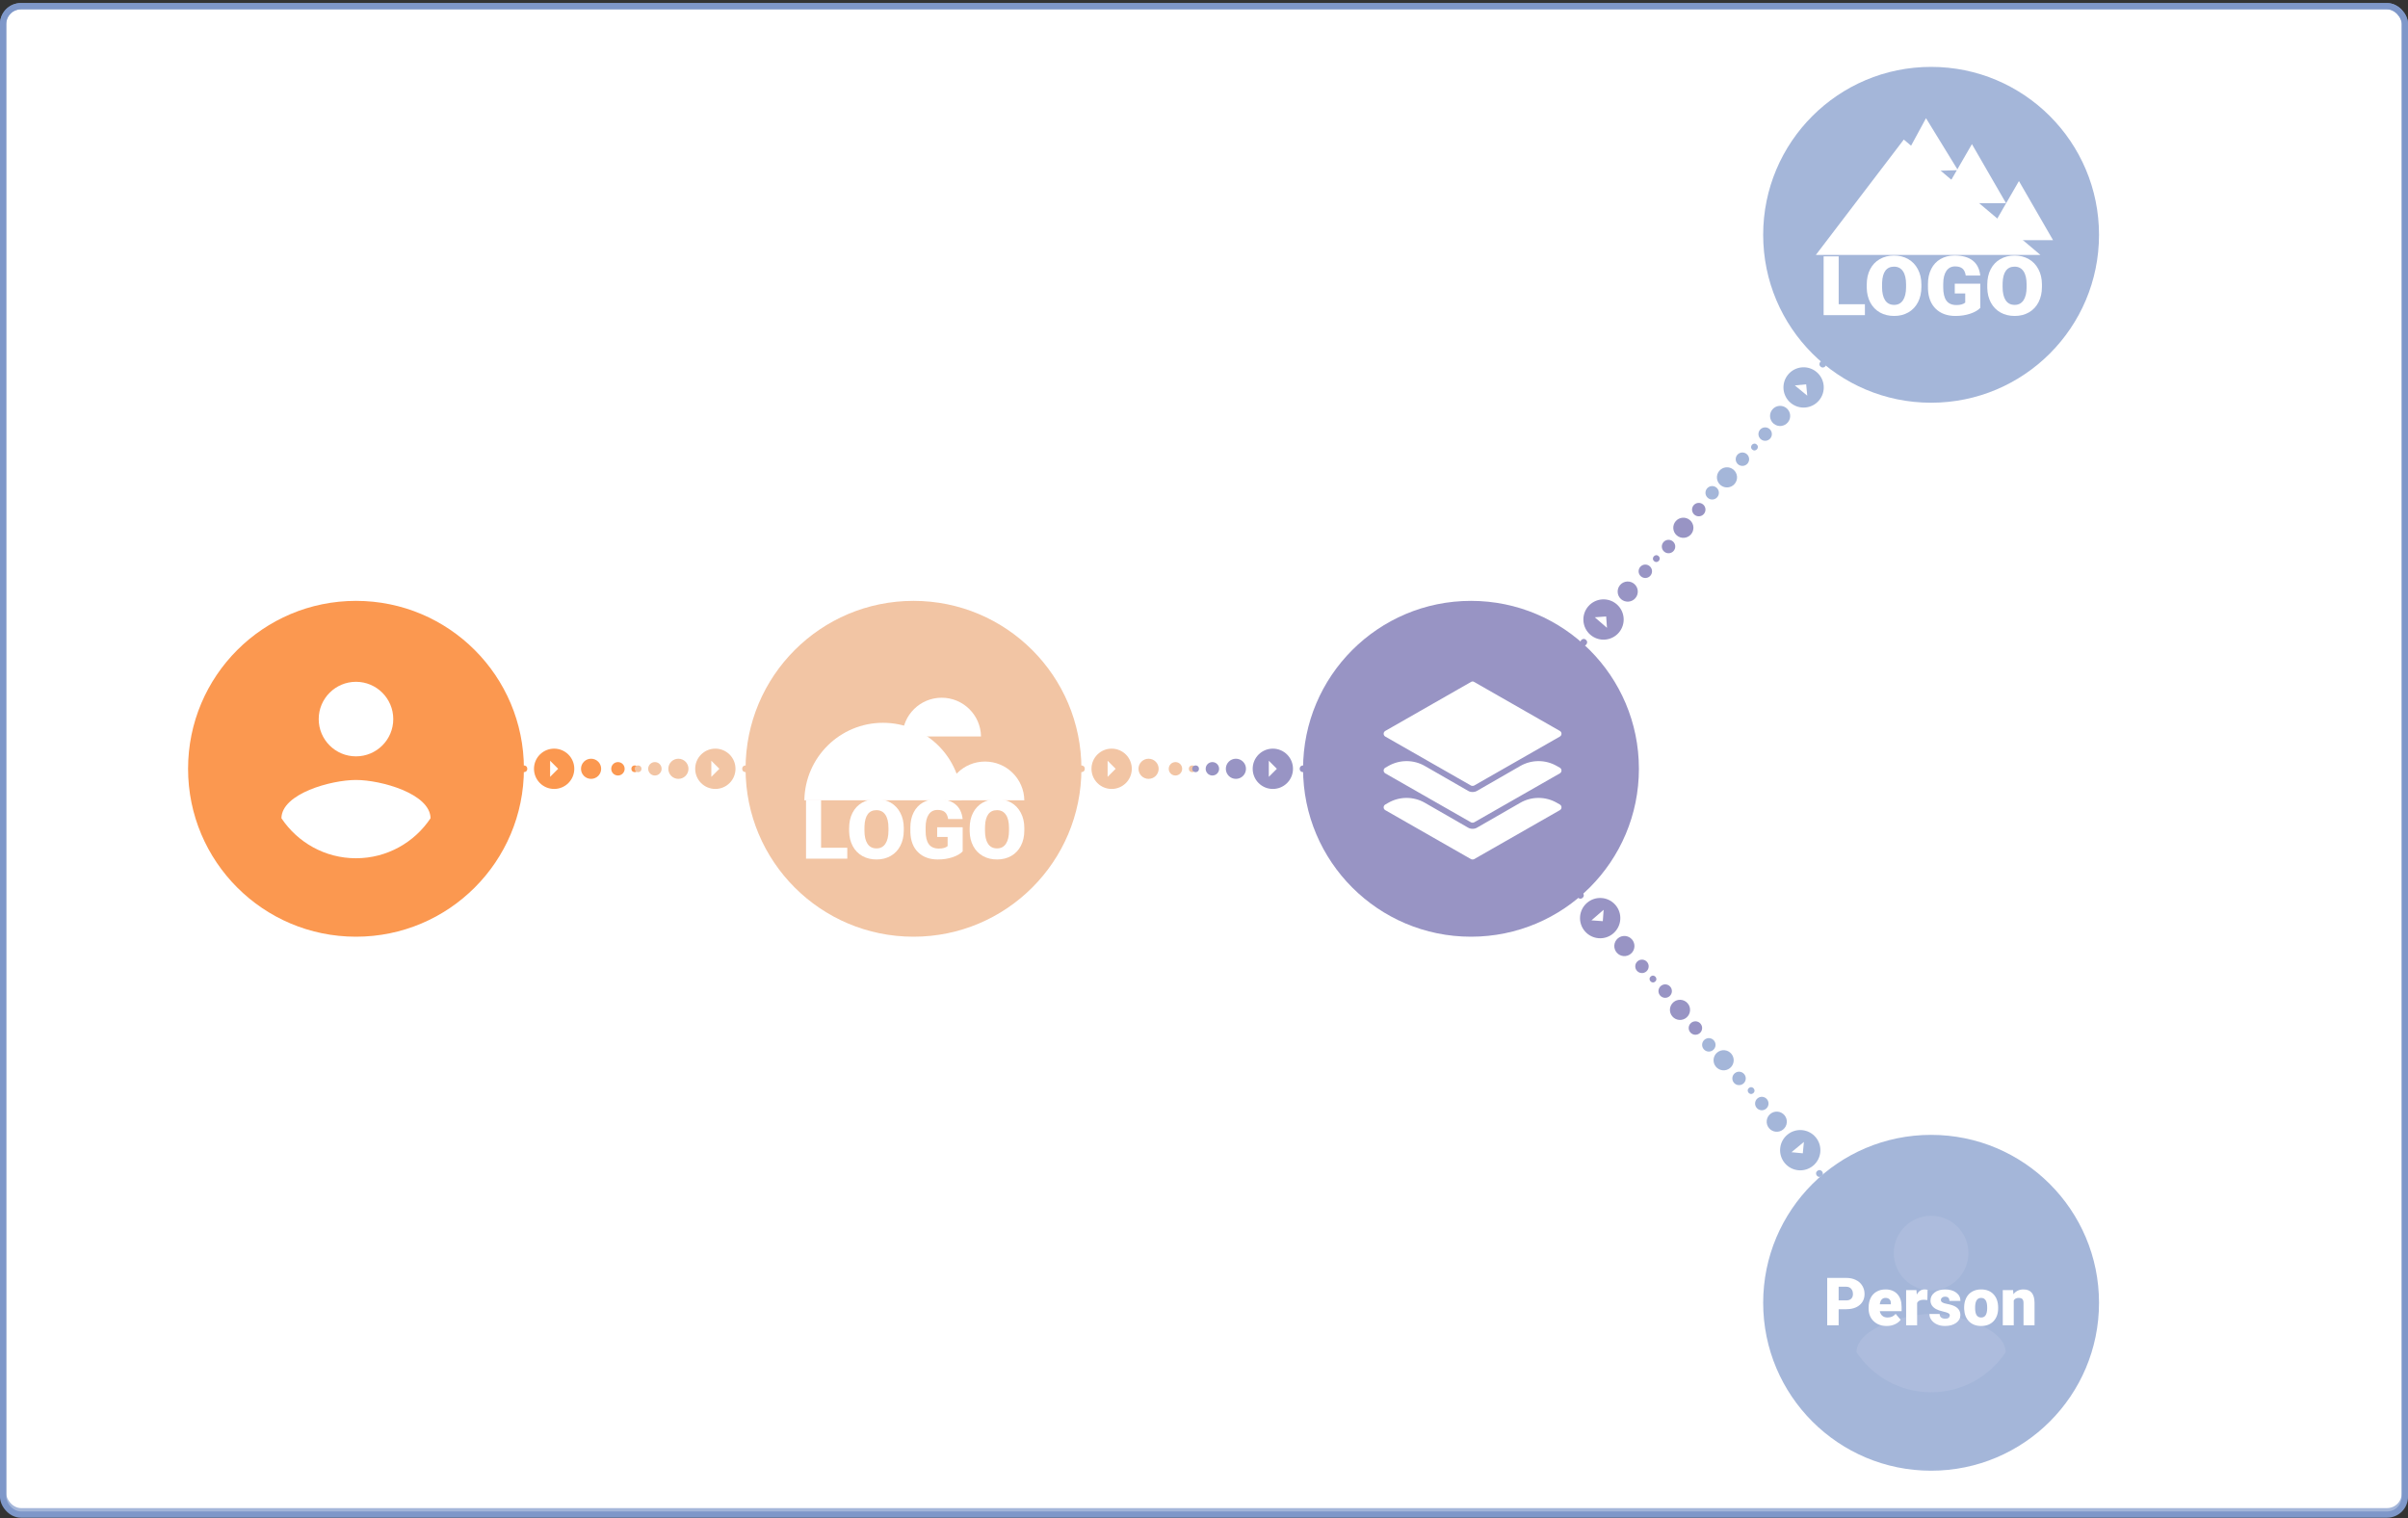 <svg width="582" height="367" viewBox="0 0 582 367" fill="none" xmlns="http://www.w3.org/2000/svg">
<rect x="0" y="0" width="582" height="367" fill="#333333" stroke="none"/>
<rect x="0.758" y="1.5" width="580.483" height="363.755" rx="4.297" fill="white" stroke="#7E97C9" stroke-width="1.517"/>
<path fill-rule="evenodd" clip-rule="evenodd" d="M45.455 185.812C45.455 163.388 63.617 145.226 86.041 145.226C108.464 145.226 126.627 163.388 126.627 185.812C126.627 208.235 108.464 226.398 86.041 226.398C63.617 226.398 45.455 208.235 45.455 185.812ZM95.05 173.798C95.05 168.827 91.011 164.788 86.04 164.788C81.07 164.788 77.03 168.827 77.03 173.798C77.03 178.783 81.07 182.808 86.04 182.808C91.011 182.808 95.05 178.783 95.05 173.798ZM68.02 197.765C71.91 203.591 78.517 207.435 86.04 207.435C93.564 207.435 100.171 203.591 104.061 197.765C103.97 191.803 92.032 188.514 86.04 188.514C80.049 188.514 68.096 191.803 68.02 197.765Z" fill="#FA6C06"/>
<path d="M220.786 145.226C198.362 145.226 180.2 163.388 180.2 185.812C180.2 208.235 198.362 226.398 220.786 226.398C243.21 226.398 261.372 208.235 261.372 185.812C261.372 163.388 243.21 145.226 220.786 145.226Z" fill="#EDAC7D"/>
<path d="M198.45 204.899H204.784V207.534H194.811V193.324H198.45V204.899Z" fill="white"/>
<path d="M218.439 200.722C218.439 202.108 218.166 203.334 217.62 204.401C217.074 205.468 216.296 206.292 215.287 206.871C214.285 207.443 213.141 207.73 211.855 207.73C210.57 207.73 209.429 207.453 208.434 206.9C207.438 206.34 206.661 205.543 206.101 204.509C205.548 203.474 205.258 202.287 205.23 200.946V200.146C205.23 198.753 205.5 197.527 206.039 196.466C206.585 195.399 207.362 194.576 208.372 193.997C209.388 193.418 210.542 193.128 211.834 193.128C213.113 193.128 214.254 193.415 215.256 193.987C216.258 194.56 217.036 195.376 217.589 196.437C218.148 197.491 218.432 198.701 218.439 200.068V200.722ZM214.737 200.126C214.737 198.714 214.485 197.644 213.981 196.915C213.483 196.18 212.767 195.812 211.834 195.812C210.01 195.812 209.045 197.101 208.942 199.677L208.931 200.722C208.931 202.114 209.177 203.185 209.668 203.933C210.158 204.681 210.887 205.055 211.855 205.055C212.774 205.055 213.483 204.688 213.981 203.952C214.478 203.217 214.73 202.16 214.737 200.78V200.126Z" fill="white"/>
<path d="M232.674 205.778C232.114 206.363 231.295 206.835 230.216 207.193C229.138 207.551 227.956 207.73 226.671 207.73C224.694 207.73 223.115 207.16 221.933 206.022C220.751 204.883 220.118 203.298 220.035 201.268L220.025 200.039C220.025 198.64 220.288 197.42 220.813 196.379C221.338 195.331 222.088 194.527 223.063 193.968C224.044 193.402 225.178 193.119 226.463 193.119C228.343 193.119 229.802 193.525 230.838 194.339C231.882 195.146 232.49 196.353 232.663 197.96H229.159C229.035 197.166 228.765 196.6 228.35 196.261C227.936 195.923 227.348 195.754 226.588 195.754C225.675 195.754 224.97 196.118 224.473 196.847C223.975 197.576 223.723 198.617 223.716 199.97V200.829C223.716 202.248 223.972 203.315 224.483 204.03C225.001 204.74 225.814 205.094 226.919 205.094C227.866 205.094 228.571 204.896 229.035 204.499V202.293H226.505V199.941H232.674V205.778Z" fill="white"/>
<path d="M247.572 200.722C247.572 202.108 247.299 203.334 246.753 204.401C246.207 205.468 245.429 206.292 244.42 206.871C243.418 207.443 242.274 207.73 240.989 207.73C239.703 207.73 238.562 207.453 237.567 206.9C236.572 206.34 235.794 205.543 235.234 204.509C234.681 203.474 234.391 202.287 234.364 200.946V200.146C234.364 198.753 234.633 197.527 235.172 196.466C235.718 195.399 236.496 194.576 237.505 193.997C238.521 193.418 239.675 193.128 240.968 193.128C242.246 193.128 243.387 193.415 244.389 193.987C245.391 194.56 246.169 195.376 246.722 196.437C247.282 197.491 247.565 198.701 247.572 200.068V200.722ZM243.871 200.126C243.871 198.714 243.618 197.644 243.114 196.915C242.616 196.18 241.901 195.812 240.968 195.812C239.143 195.812 238.179 197.101 238.075 199.677L238.065 200.722C238.065 202.114 238.31 203.185 238.801 203.933C239.292 204.681 240.021 205.055 240.989 205.055C241.908 205.055 242.616 204.688 243.114 203.952C243.612 203.217 243.864 202.16 243.871 200.78V200.126Z" fill="white"/>
<path fill-rule="evenodd" clip-rule="evenodd" d="M232.421 193.427H194.411C194.559 183.057 203.011 174.696 213.416 174.696C223.821 174.696 232.273 183.057 232.421 193.427Z" fill="white"/>
<path fill-rule="evenodd" clip-rule="evenodd" d="M247.573 193.428H228.567C228.641 188.242 232.867 184.062 238.07 184.062C243.273 184.062 247.499 188.242 247.573 193.428Z" fill="white"/>
<path fill-rule="evenodd" clip-rule="evenodd" d="M237.105 178.003H218.1C218.173 172.817 222.399 168.636 227.602 168.636C232.805 168.636 237.031 172.817 237.105 178.003Z" fill="white"/>
<path fill-rule="evenodd" clip-rule="evenodd" d="M355.53 226.398C377.945 226.398 396.115 208.227 396.115 185.812C396.115 163.397 377.945 145.226 355.53 145.226C333.115 145.226 314.944 163.397 314.944 185.812C314.944 208.227 333.115 226.398 355.53 226.398ZM356.283 164.818L377.034 176.676C377.256 176.824 377.404 177.047 377.404 177.343C377.404 177.639 377.256 177.862 377.034 178.01L356.283 189.868C356.135 189.942 356.061 189.942 355.912 189.942C355.764 189.942 355.69 189.942 355.542 189.868L334.791 178.01C334.569 177.862 334.42 177.639 334.42 177.343C334.42 177.047 334.569 176.824 334.791 176.676L355.542 164.818C355.764 164.67 356.061 164.67 356.283 164.818ZM377.034 194.462L376.259 194.019C373.526 192.457 370.169 192.462 367.44 194.031L357.024 200.02C356.654 200.243 356.283 200.317 355.913 200.317C355.542 200.317 355.171 200.243 354.801 200.02L344.385 194.031C341.656 192.462 338.299 192.457 335.566 194.019L334.791 194.462C334.569 194.61 334.421 194.833 334.421 195.129C334.421 195.425 334.569 195.648 334.791 195.796L355.542 207.654C355.69 207.728 355.764 207.728 355.913 207.728C356.061 207.728 356.135 207.728 356.283 207.654L377.034 195.796C377.256 195.648 377.404 195.425 377.404 195.129C377.404 194.833 377.256 194.61 377.034 194.462ZM376.259 185.126L377.034 185.569C377.256 185.717 377.404 185.939 377.404 186.236C377.404 186.532 377.256 186.755 377.034 186.903L356.283 198.76C356.135 198.835 356.061 198.835 355.913 198.835C355.764 198.835 355.69 198.835 355.542 198.76L334.791 186.903C334.569 186.755 334.421 186.532 334.421 186.236C334.421 185.939 334.569 185.717 334.791 185.569L335.566 185.126C338.299 183.564 341.656 183.569 344.385 185.138L354.801 191.127C355.171 191.349 355.542 191.424 355.913 191.424C356.283 191.424 356.654 191.349 357.024 191.127L367.44 185.138C370.169 183.569 373.526 183.564 376.259 185.126Z" fill="#6C67AB"/>
<circle cx="466.735" cy="56.751" r="40.586" fill="#7E97C9"/>
<path d="M444.4 73.533H450.735V76.169H440.761V61.958H444.4V73.533Z" fill="white"/>
<path d="M464.389 69.356C464.389 70.742 464.116 71.969 463.57 73.036C463.024 74.103 462.247 74.926 461.238 75.505C460.235 76.078 459.091 76.364 457.806 76.364C456.52 76.364 455.38 76.087 454.384 75.534C453.389 74.975 452.612 74.177 452.052 73.143C451.499 72.108 451.208 70.921 451.181 69.581V68.78C451.181 67.388 451.45 66.161 451.99 65.101C452.536 64.034 453.313 63.21 454.322 62.631C455.338 62.052 456.493 61.763 457.785 61.763C459.064 61.763 460.204 62.049 461.206 62.622C462.209 63.194 462.986 64.011 463.539 65.071C464.099 66.126 464.382 67.336 464.389 68.702V69.356ZM460.688 68.761C460.688 67.349 460.436 66.278 459.931 65.55C459.434 64.814 458.718 64.447 457.785 64.447C455.96 64.447 454.996 65.735 454.892 68.312L454.882 69.356C454.882 70.749 455.127 71.819 455.618 72.567C456.109 73.315 456.838 73.689 457.806 73.689C458.725 73.689 459.434 73.322 459.931 72.587C460.429 71.851 460.681 70.794 460.688 69.415V68.761Z" fill="white"/>
<path d="M478.624 74.412C478.064 74.997 477.245 75.469 476.167 75.827C475.089 76.185 473.907 76.364 472.621 76.364C470.645 76.364 469.065 75.794 467.883 74.656C466.701 73.517 466.069 71.933 465.986 69.903L465.976 68.673C465.976 67.274 466.238 66.054 466.764 65.013C467.289 63.965 468.039 63.162 469.013 62.602C469.995 62.036 471.128 61.753 472.414 61.753C474.294 61.753 475.752 62.16 476.789 62.973C477.833 63.78 478.441 64.987 478.614 66.594H475.11C474.985 65.8 474.716 65.234 474.301 64.896C473.886 64.557 473.299 64.388 472.538 64.388C471.626 64.388 470.921 64.752 470.423 65.481C469.926 66.21 469.673 67.251 469.667 68.605V69.463C469.667 70.882 469.922 71.949 470.434 72.665C470.952 73.374 471.764 73.729 472.87 73.729C473.817 73.729 474.522 73.53 474.985 73.133V70.927H472.455V68.575H478.624V74.412Z" fill="white"/>
<path d="M493.523 69.356C493.523 70.742 493.25 71.969 492.704 73.036C492.158 74.103 491.38 74.926 490.371 75.505C489.369 76.078 488.225 76.364 486.939 76.364C485.654 76.364 484.513 76.087 483.518 75.534C482.523 74.975 481.745 74.177 481.185 73.143C480.632 72.108 480.342 70.921 480.314 69.581V68.78C480.314 67.388 480.584 66.161 481.123 65.101C481.669 64.034 482.447 63.21 483.456 62.631C484.472 62.052 485.626 61.763 486.918 61.763C488.197 61.763 489.338 62.049 490.34 62.622C491.342 63.194 492.12 64.011 492.673 65.071C493.232 66.126 493.516 67.336 493.523 68.702V69.356ZM489.821 68.761C489.821 67.349 489.569 66.278 489.065 65.55C488.567 64.814 487.852 64.447 486.918 64.447C485.094 64.447 484.13 65.735 484.026 68.312L484.016 69.356C484.016 70.749 484.261 71.819 484.752 72.567C485.242 73.315 485.972 73.689 486.939 73.689C487.858 73.689 488.567 73.322 489.065 72.587C489.562 71.851 489.815 70.794 489.821 69.415V68.761Z" fill="white"/>
<path fill-rule="evenodd" clip-rule="evenodd" d="M493.167 61.622L460.137 33.731L438.874 61.622H493.167Z" fill="white"/>
<path fill-rule="evenodd" clip-rule="evenodd" d="M473.216 41.135L465.505 28.567L458.477 41.529L473.216 41.135Z" fill="white"/>
<path fill-rule="evenodd" clip-rule="evenodd" d="M484.847 49.112L476.603 34.833L468.359 49.112H484.847Z" fill="white"/>
<path fill-rule="evenodd" clip-rule="evenodd" d="M496.21 58.042L487.966 43.763L479.722 58.042H496.21Z" fill="white"/>
<circle cx="466.735" cy="314.877" r="40.586" fill="#7E97C9"/>
<g opacity="0.1">
<path d="M466.735 336.501C459.212 336.501 452.604 332.657 448.715 326.83C448.79 320.868 460.743 317.58 466.735 317.58C472.727 317.58 484.665 320.868 484.755 326.83C480.866 332.657 474.259 336.501 466.735 336.501Z" fill="#F5F8FF"/>
<path d="M466.735 293.853C471.706 293.853 475.745 297.893 475.745 302.863C475.745 307.849 471.706 311.873 466.735 311.873C461.765 311.873 457.725 307.849 457.725 302.863C457.725 297.893 461.765 293.853 466.735 293.853Z" fill="#F5F8FF"/>
</g>
<path d="M263.807 185.813C263.807 188.504 265.986 190.684 268.677 190.684C271.368 190.684 273.547 188.504 273.547 185.813C273.547 183.122 271.368 180.943 268.677 180.943C265.986 180.943 263.807 183.122 263.807 185.813ZM269.651 185.813L267.703 187.761L267.703 183.865L269.651 185.813Z" fill="#EDAC7D"/>
<path d="M129.062 185.813C129.062 188.504 131.241 190.683 133.932 190.683C136.623 190.683 138.803 188.504 138.803 185.813C138.803 183.122 136.623 180.943 133.932 180.943C131.241 180.943 129.062 183.122 129.062 185.813ZM134.906 185.813L132.958 187.761L132.958 183.865L134.906 185.813Z" fill="#FA6C06"/>
<path d="M384.374 153.412C386.408 155.175 389.482 154.955 391.244 152.922C393.007 150.888 392.787 147.814 390.754 146.051C388.72 144.289 385.646 144.509 383.883 146.542C382.121 148.576 382.341 151.65 384.374 153.412ZM388.202 148.996L388.398 151.744L385.454 149.192L388.202 148.996Z" fill="#6C67AB"/>
<path d="M302.768 185.813C302.768 188.504 304.948 190.684 307.638 190.684C310.329 190.684 312.509 188.504 312.509 185.813C312.509 183.122 310.329 180.943 307.638 180.943C304.948 180.943 302.768 183.122 302.768 185.813ZM308.612 185.813L306.664 187.761L306.664 183.865L308.612 185.813Z" fill="#6C67AB"/>
<path d="M168.024 185.813C168.024 188.504 170.204 190.683 172.895 190.683C175.586 190.683 177.765 188.504 177.765 185.813C177.765 183.122 175.586 180.943 172.895 180.943C170.204 180.943 168.024 183.122 168.024 185.813ZM173.869 185.813L171.921 187.761L171.921 183.865L173.869 185.813Z" fill="#EDAC7D"/>
<path d="M432.824 97.398C434.9 99.109 437.968 98.814 439.68 96.737C441.391 94.661 441.096 91.593 439.02 89.882C436.943 88.17 433.875 88.466 432.164 90.542C430.452 92.618 430.748 95.686 432.824 97.398ZM436.541 92.888L436.805 95.63L433.799 93.152L436.541 92.888Z" fill="#7E97C9"/>
<circle cx="277.605" cy="185.814" r="2.435" fill="#EDAC7D"/>
<circle cx="142.861" cy="185.814" r="2.435" fill="#FA6C06"/>
<circle cx="393.413" cy="142.982" r="2.435" transform="rotate(-49.086 393.413 142.982)" fill="#6C67AB"/>
<circle cx="406.857" cy="127.559" r="2.435" transform="rotate(-49.086 406.857 127.559)" fill="#6C67AB"/>
<circle cx="284.1" cy="185.814" r="1.623" fill="#EDAC7D"/>
<circle cx="149.354" cy="185.814" r="1.623" fill="#FA6C06"/>
<circle cx="397.665" cy="138.076" r="1.623" transform="rotate(-49.086 397.665 138.076)" fill="#6C67AB"/>
<circle cx="403.277" cy="132.095" r="1.623" transform="rotate(-49.086 403.277 132.095)" fill="#6C67AB"/>
<circle cx="410.582" cy="123.166" r="1.623" transform="rotate(-49.086 410.582 123.166)" fill="#6C67AB"/>
<circle cx="288.158" cy="185.814" r="0.812" fill="#EDAC7D"/>
<circle cx="153.414" cy="185.814" r="0.812" fill="#FA6C06"/>
<circle cx="261.372" cy="185.814" r="0.812" fill="#EDAC7D"/>
<circle cx="126.627" cy="185.814" r="0.812" fill="#FA6C06"/>
<circle cx="400.324" cy="135.01" r="0.812" transform="rotate(-49.086 400.324 135.01)" fill="#6C67AB"/>
<circle cx="382.78" cy="155.253" r="0.812" transform="rotate(-49.086 382.78 155.253)" fill="#6C67AB"/>
<circle cx="288.969" cy="185.814" r="0.812" fill="#6C67AB"/>
<circle cx="154.226" cy="185.814" r="0.812" fill="#EDAC7D"/>
<circle cx="314.945" cy="185.814" r="0.812" fill="#6C67AB"/>
<circle cx="180.199" cy="185.814" r="0.812" fill="#EDAC7D"/>
<circle cx="424.046" cy="108.047" r="0.812" transform="rotate(-50.501 424.046 108.047)" fill="#7E97C9"/>
<circle cx="440.567" cy="88.003" r="0.812" transform="rotate(-50.501 440.567 88.003)" fill="#7E97C9"/>
<circle cx="293.028" cy="185.814" r="1.623" fill="#6C67AB"/>
<circle cx="158.284" cy="185.814" r="1.623" fill="#EDAC7D"/>
<circle cx="426.628" cy="104.917" r="1.623" transform="rotate(-50.501 426.628 104.917)" fill="#7E97C9"/>
<circle cx="421.131" cy="110.987" r="1.623" transform="rotate(-50.501 421.131 110.987)" fill="#7E97C9"/>
<circle cx="413.824" cy="119.103" r="1.623" transform="rotate(-50.501 413.824 119.103)" fill="#7E97C9"/>
<circle cx="298.71" cy="185.814" r="2.435" fill="#6C67AB"/>
<circle cx="163.965" cy="185.814" r="2.435" fill="#EDAC7D"/>
<circle cx="430.242" cy="100.529" r="2.435" transform="rotate(-50.501 430.242 100.529)" fill="#7E97C9"/>
<circle cx="417.402" cy="115.375" r="2.435" transform="rotate(-50.501 417.402 115.375)" fill="#7E97C9"/>
<path d="M444.39 316.435V320.324H441.627V308.862H446.201C447.077 308.862 447.851 309.025 448.523 309.35C449.2 309.67 449.722 310.129 450.09 310.728C450.462 311.321 450.649 311.995 450.649 312.751C450.649 313.869 450.247 314.764 449.444 315.435C448.646 316.102 447.549 316.435 446.153 316.435H444.39ZM444.39 314.302H446.201C446.736 314.302 447.143 314.168 447.421 313.9C447.704 313.633 447.846 313.255 447.846 312.767C447.846 312.231 447.702 311.804 447.413 311.483C447.124 311.163 446.731 311.001 446.232 310.995H444.39V314.302ZM456.018 320.482C454.711 320.482 453.653 320.093 452.845 319.317C452.037 318.535 451.633 317.519 451.633 316.27V316.049C451.633 315.178 451.793 314.409 452.113 313.743C452.438 313.076 452.911 312.562 453.53 312.2C454.149 311.832 454.884 311.649 455.734 311.649C456.931 311.649 457.875 312.021 458.568 312.767C459.261 313.507 459.607 314.541 459.607 315.868V316.9H454.333C454.427 317.377 454.635 317.753 454.955 318.025C455.275 318.298 455.689 318.435 456.199 318.435C457.038 318.435 457.694 318.141 458.167 317.553L459.379 318.986C459.048 319.443 458.579 319.807 457.97 320.08C457.366 320.348 456.716 320.482 456.018 320.482ZM455.718 313.696C454.942 313.696 454.48 314.21 454.333 315.239H457.009V315.034C457.02 314.609 456.912 314.281 456.687 314.05C456.461 313.814 456.138 313.696 455.718 313.696ZM465.834 314.207L464.961 314.144C464.126 314.144 463.591 314.407 463.355 314.932V320.324H460.702V311.806H463.189L463.276 312.901C463.722 312.066 464.344 311.649 465.142 311.649C465.425 311.649 465.672 311.68 465.882 311.743L465.834 314.207ZM471.251 317.931C471.251 317.705 471.133 317.524 470.896 317.388C470.66 317.251 470.211 317.11 469.55 316.963C468.889 316.816 468.343 316.624 467.913 316.388C467.482 316.147 467.154 315.855 466.929 315.514C466.703 315.173 466.59 314.782 466.59 314.341C466.59 313.559 466.913 312.916 467.558 312.412C468.204 311.903 469.049 311.649 470.093 311.649C471.217 311.649 472.119 311.903 472.802 312.412C473.484 312.922 473.825 313.591 473.825 314.42H471.164C471.164 313.738 470.805 313.396 470.086 313.396C469.807 313.396 469.574 313.475 469.385 313.633C469.196 313.785 469.101 313.976 469.101 314.207C469.101 314.444 469.217 314.635 469.448 314.782C469.679 314.929 470.046 315.05 470.55 315.144C471.059 315.239 471.505 315.351 471.888 315.483C473.169 315.924 473.809 316.713 473.809 317.852C473.809 318.629 473.463 319.261 472.77 319.75C472.083 320.238 471.19 320.482 470.093 320.482C469.364 320.482 468.713 320.35 468.141 320.088C467.569 319.826 467.123 319.469 466.803 319.017C466.483 318.566 466.323 318.091 466.323 317.592H468.802C468.813 317.986 468.944 318.275 469.196 318.458C469.448 318.637 469.771 318.726 470.164 318.726C470.526 318.726 470.797 318.653 470.975 318.506C471.159 318.359 471.251 318.167 471.251 317.931ZM474.722 315.987C474.722 315.136 474.888 314.381 475.218 313.719C475.549 313.053 476.024 312.541 476.643 312.184C477.263 311.827 477.989 311.649 478.824 311.649C480.099 311.649 481.104 312.045 481.839 312.838C482.574 313.625 482.941 314.698 482.941 316.057V316.152C482.941 317.48 482.571 318.535 481.831 319.317C481.096 320.093 480.099 320.482 478.84 320.482C477.627 320.482 476.654 320.12 475.919 319.395C475.184 318.666 474.788 317.679 474.73 316.435L474.722 315.987ZM477.375 316.152C477.375 316.939 477.499 317.516 477.745 317.884C477.992 318.251 478.357 318.435 478.84 318.435C479.784 318.435 480.267 317.708 480.288 316.254V315.987C480.288 314.459 479.8 313.696 478.824 313.696C477.937 313.696 477.457 314.354 477.383 315.672L477.375 316.152ZM486.547 311.806L486.633 312.806C487.221 312.035 488.032 311.649 489.066 311.649C489.953 311.649 490.614 311.914 491.05 312.444C491.491 312.974 491.719 313.772 491.735 314.837V320.324H489.074V314.947C489.074 314.517 488.987 314.202 488.814 314.003C488.641 313.798 488.326 313.696 487.869 313.696C487.35 313.696 486.964 313.9 486.712 314.31V320.324H484.059V311.806H486.547Z" fill="white"/>
<path d="M383.563 218.224C385.596 216.462 388.671 216.682 390.433 218.715C392.195 220.749 391.976 223.823 389.942 225.585C387.909 227.348 384.834 227.128 383.072 225.094C381.31 223.061 381.529 219.987 383.563 218.224ZM387.39 222.641L387.587 219.893L384.642 222.445L387.39 222.641Z" fill="#6C67AB"/>
<path d="M432.012 274.238C434.088 272.526 437.156 272.822 438.868 274.898C440.579 276.975 440.284 280.043 438.208 281.754C436.131 283.466 433.063 283.17 431.352 281.094C429.64 279.017 429.936 275.949 432.012 274.238ZM435.729 278.748L435.993 276.005L432.987 278.484L435.729 278.748Z" fill="#7E97C9"/>
<circle r="2.435" transform="matrix(0.655 0.756 0.756 -0.655 392.603 228.653)" fill="#6C67AB"/>
<circle r="2.435" transform="matrix(0.655 0.756 0.756 -0.655 406.047 244.079)" fill="#6C67AB"/>
<circle r="1.623" transform="matrix(0.655 0.756 0.756 -0.655 396.854 233.56)" fill="#6C67AB"/>
<circle r="1.623" transform="matrix(0.655 0.756 0.756 -0.655 402.466 239.542)" fill="#6C67AB"/>
<circle r="1.623" transform="matrix(0.655 0.756 0.756 -0.655 409.772 248.47)" fill="#6C67AB"/>
<circle r="0.812" transform="matrix(0.655 0.756 0.756 -0.655 399.513 236.627)" fill="#6C67AB"/>
<circle r="0.812" transform="matrix(0.655 0.756 0.756 -0.655 381.969 216.384)" fill="#6C67AB"/>
<circle r="0.812" transform="matrix(0.636 0.772 0.772 -0.636 423.235 263.589)" fill="#7E97C9"/>
<circle r="0.812" transform="matrix(0.636 0.772 0.772 -0.636 439.756 283.633)" fill="#7E97C9"/>
<circle r="1.623" transform="matrix(0.636 0.772 0.772 -0.636 425.818 266.72)" fill="#7E97C9"/>
<circle r="1.623" transform="matrix(0.636 0.772 0.772 -0.636 420.319 260.65)" fill="#7E97C9"/>
<circle r="1.623" transform="matrix(0.636 0.772 0.772 -0.636 413.015 252.534)" fill="#7E97C9"/>
<circle r="2.435" transform="matrix(0.636 0.772 0.772 -0.636 429.432 271.105)" fill="#7E97C9"/>
<circle r="2.435" transform="matrix(0.636 0.772 0.772 -0.636 416.591 256.259)" fill="#7E97C9"/>
<rect x="0.758" y="1.5" width="580.483" height="364.567" rx="4.297" fill="white" fill-opacity="0.3" stroke="#7E97C9" stroke-width="1.517"/>
</svg>
